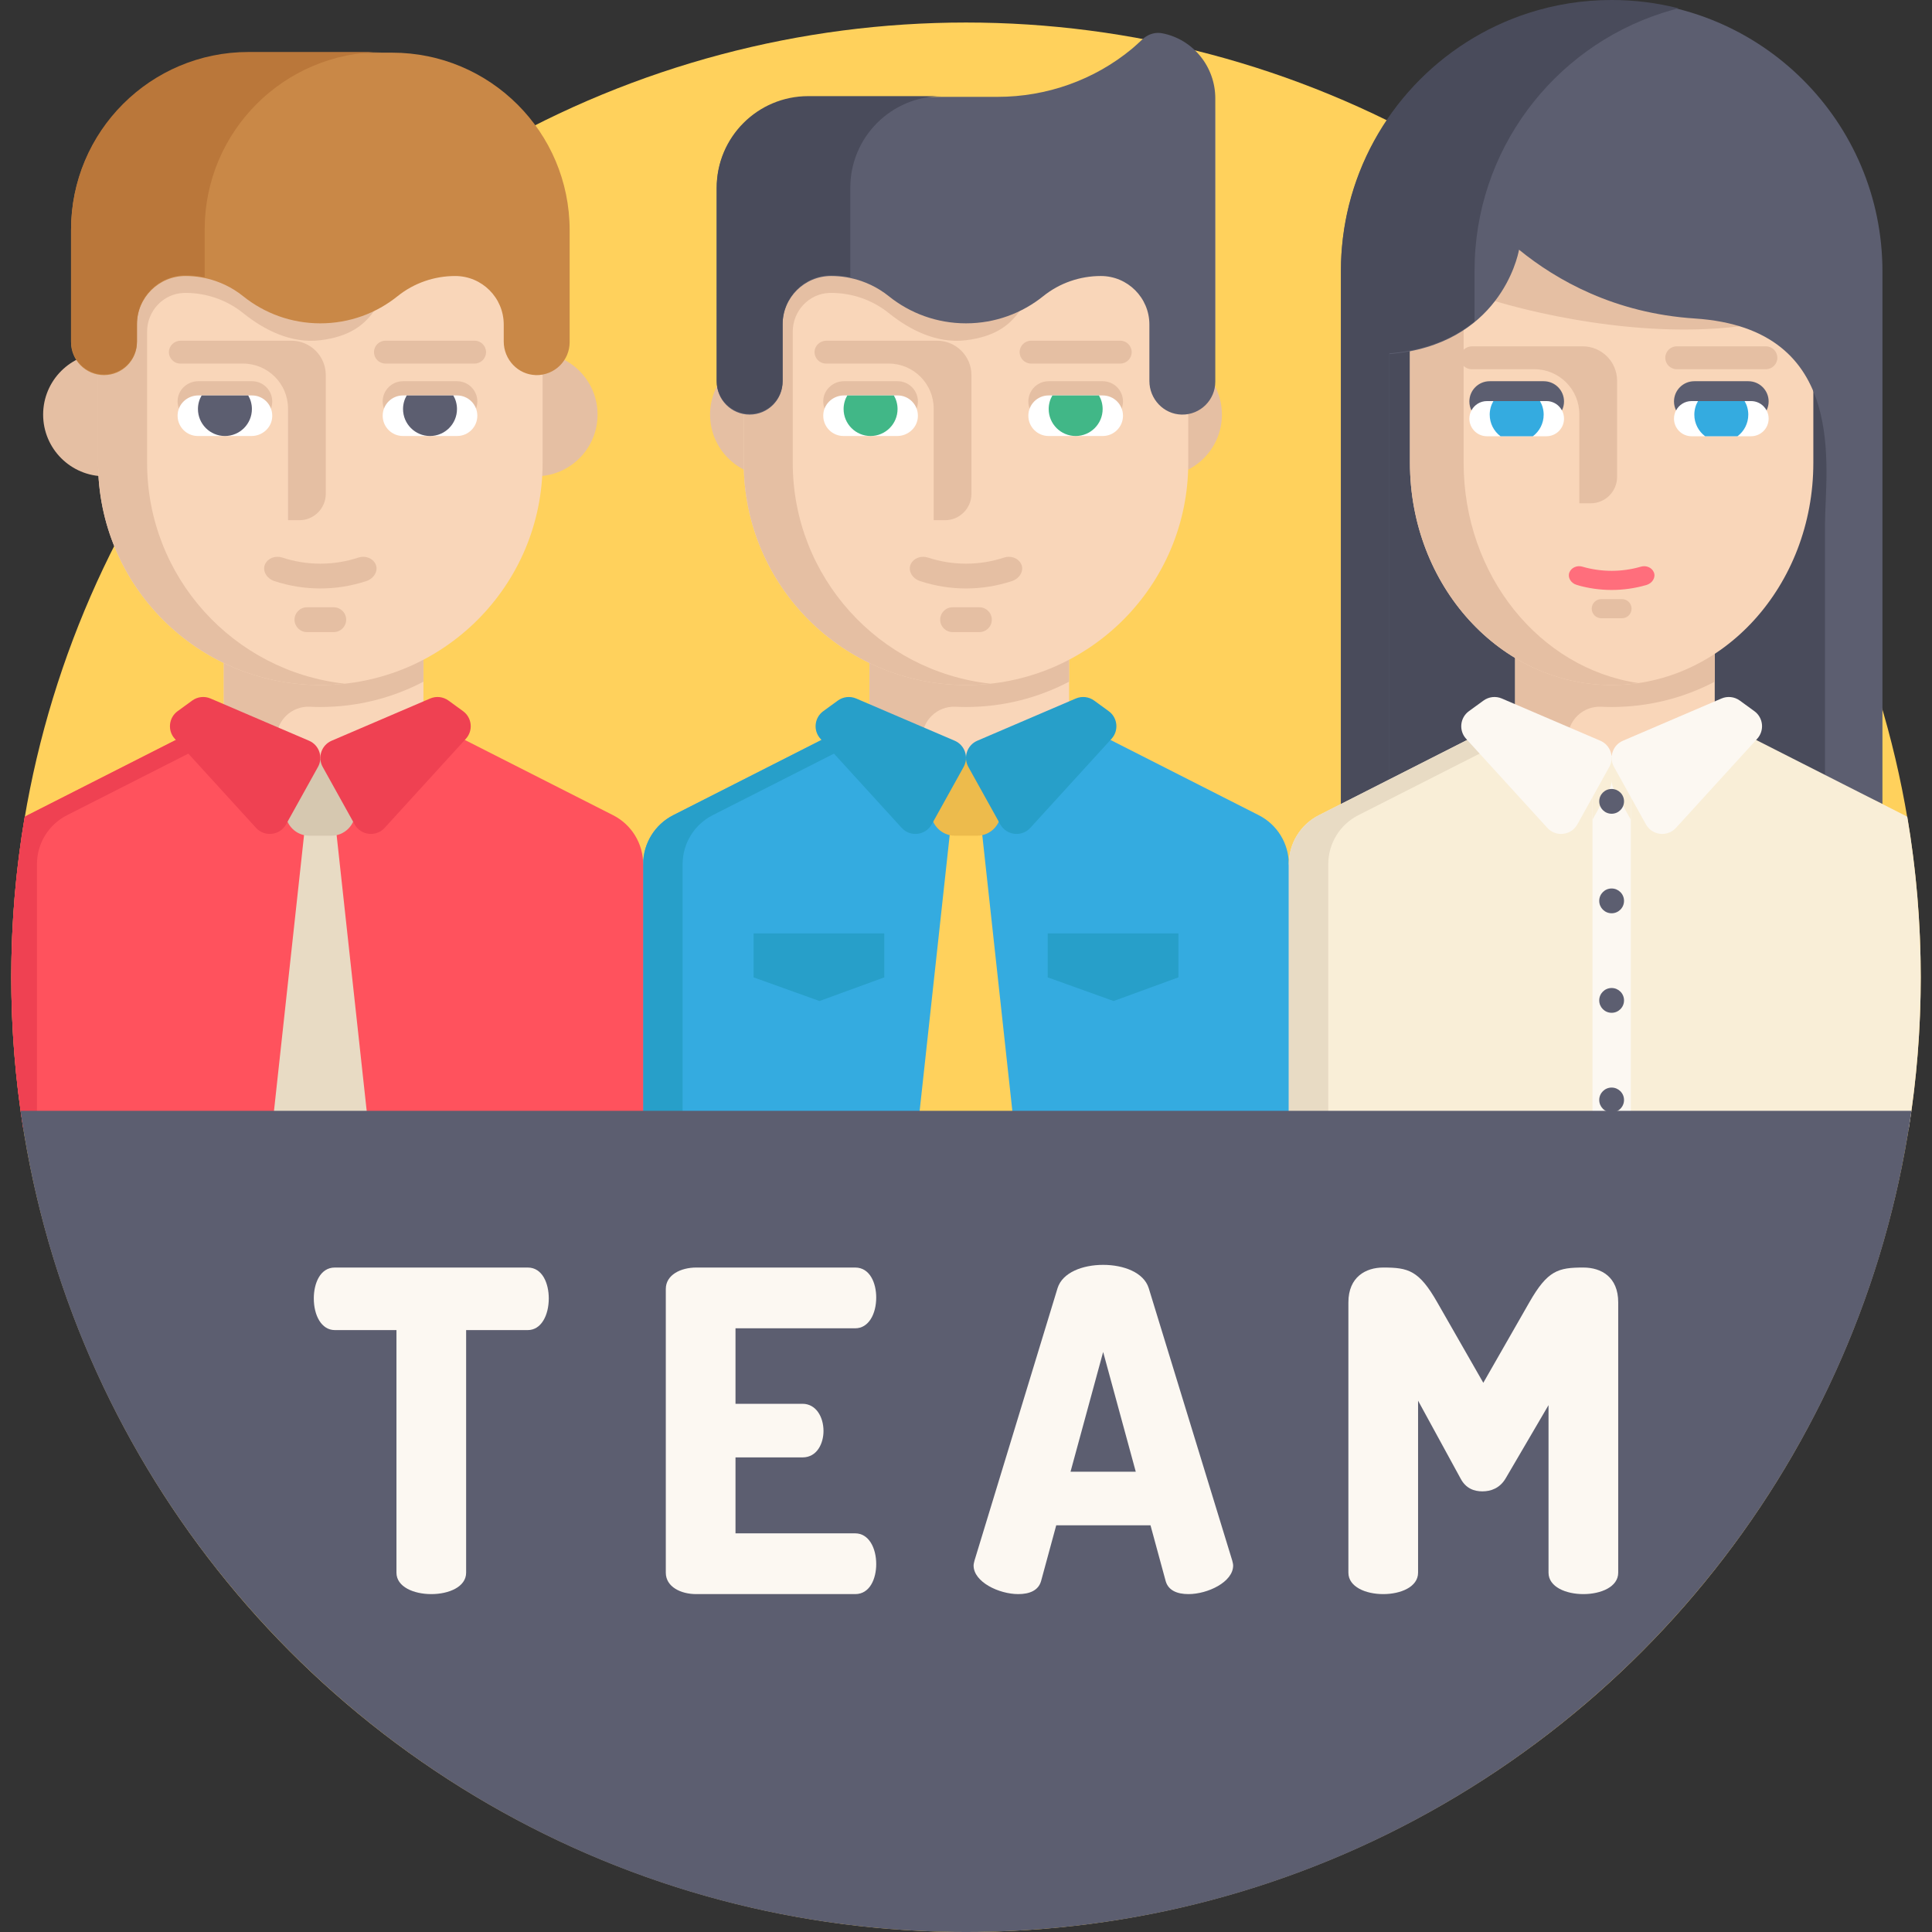 <?xml version="1.0" encoding="iso-8859-1"?>
<!-- Generator: Adobe Illustrator 19.0.0, SVG Export Plug-In . SVG Version: 6.00 Build 0)  -->
<svg version="1.1" id="Capa_1" xmlns="http://www.w3.org/2000/svg" xmlns:xlink="http://www.w3.org/1999/xlink" x="0px" y="0px"
	 viewBox="0 0 511.999 511.999" style="enable-background:new 0 0 511.999 511.999;" xml:space="preserve">
<rect x="0" y="0" width="511.999" height="511.999" fill="#333333" stroke="none"/>
<circle style="fill:#FFD15C;" cx="255.998" cy="258.983" r="253.014"/>
<path style="fill:#34ABE0;" d="M341.55,229.016l23.919,70.342H143.092l27.354-70.342c0-5.486,3.082-10.503,7.97-12.984
	l39.884-20.241l37.696-4.829l5.223,0.669h0.003l32.473,4.16l39.881,20.241C338.468,218.513,341.55,223.53,341.55,229.016z"/>
<path style="fill:#279FC9;" d="M261.219,191.631l-32.466,4.16l-39.884,20.241c-4.889,2.482-7.97,7.499-7.97,12.984v70.342h-10.452
	v-70.342c0-5.486,3.082-10.503,7.97-12.984l39.884-20.241l37.696-4.829L261.219,191.631z"/>
<rect x="230.418" y="167.144" style="fill:#F9D6B9;" width="52.906" height="34.017"/>
<g>
	<circle style="fill:#E5BFA3;" cx="204.528" cy="109.87" r="16.35"/>
	<circle style="fill:#E5BFA3;" cx="307.468" cy="109.87" r="16.35"/>
	<path style="fill:#E5BFA3;" d="M244.362,167.146L244.362,167.146h-13.949l0,0h-0.001v14.385h0.001v14.233h13.949l0,0
		c0-4.819,4.013-8.693,8.827-8.467c0.93,0.043,1.866,0.066,2.808,0.066c9.86,0,19.157-2.425,27.324-6.707v-13.51h-38.959V167.146z"
		/>
</g>
<path style="fill:#F9D6B9;" d="M314.899,35.071H197.096v87.568c0,32.53,26.371,58.902,58.902,58.902l0,0
	c32.53,0,58.902-26.371,58.902-58.902V35.071H314.899z"/>
<path style="fill:#E5BFA3;" d="M307.948,13.29c-0.179-0.034-0.359-0.058-0.541-0.074c-1.706-0.151-3.386,0.491-4.633,1.665
	c-0.891,0.84-2.031,1.894-2.807,2.536c-9.942,8.234-22.547,12.728-35.577,12.728h-50.202c-5.505,0-10.579,1.836-14.65,4.926h-2.442
	v2.121c-4.424,4.394-7.165,10.482-7.165,17.21v36.084c0,4.291,3.091,7.854,7.165,8.592v23.561c0,32.53,26.371,58.902,58.902,58.902
	l0,0c2.196,0,4.361-0.124,6.495-0.358c-29.474-3.233-52.406-28.208-52.406-58.543V87.884c0-5.435,4.231-10.036,9.662-10.25
	c0.17-0.007,0.343-0.01,0.515-0.01l0,0c5.543,0,10.936,1.861,15.255,5.335c5.605,4.509,12.784,8.151,20.48,7.206
	c15.327-1.881,14.875-12.005,20.48-16.513c4.319-3.474,9.713-5.335,15.255-5.335h0.239c7.084,0,12.616-2.646,12.626,4.44
	c0.007,4.77,3.764,26.534,8.534,26.641c2.489,0.056,4.753-0.93,6.376-2.557c1.58-1.58,2.556-3.763,2.556-6.176V30.542
	C322.065,22.164,316.179,14.849,307.948,13.29z"/>
<path style="fill:#5C5E70;" d="M322.065,26.062v75.075c0,2.412-0.977,4.596-2.556,6.176c-1.624,1.628-3.888,2.613-6.376,2.556
	c-4.775-0.107-8.534-4.133-8.534-8.908V86.009c0-3.554-1.44-6.767-3.768-9.096s-5.543-3.768-9.096-3.768
	c-5.543,0-10.935,1.861-15.257,5.336c-5.602,4.507-12.724,7.206-20.48,7.206c-7.753,0-14.875-2.7-20.477-7.206
	c-0.74-0.597-1.514-1.144-2.314-1.642c-0.009-0.009-0.021-0.014-0.03-0.021c-1.523-0.95-3.142-1.72-4.826-2.308
	c-2.583-0.898-5.315-1.365-8.087-1.365c-7.104,0-12.864,5.76-12.864,12.864v15.131c0,2.41-0.977,4.596-2.559,6.176
	c-1.58,1.58-3.763,2.556-6.176,2.556c-4.823,0-8.732-3.909-8.732-8.735V49.923c0-13.396,10.861-24.257,24.257-24.257h50.202
	c13.029,0,25.634-4.494,35.576-12.727c0.777-0.642,1.917-1.696,2.807-2.535c1.249-1.176,2.93-1.816,4.635-1.667
	c0.179,0.014,0.361,0.039,0.54,0.074C316.178,10.369,322.065,17.686,322.065,26.062z"/>
<path style="fill:#E5BFA3;" d="M243.213,107.069c-0.328,2.715-2.724,4.707-5.459,4.707h-14.21c-1.484,0-2.828-0.6-3.801-1.574
	c-1.114-1.117-1.744-2.723-1.534-4.47c0.328-2.715,2.724-4.707,5.459-4.707h14.21c1.484,0,2.828,0.6,3.801,1.574
	C242.795,103.718,243.425,105.324,243.213,107.069z"/>
<path style="fill:#FFFFFF;" d="M243.213,110.839c-0.328,2.715-2.724,4.707-5.459,4.707h-14.21c-1.484,0-2.828-0.6-3.801-1.574
	c-1.114-1.117-1.744-2.723-1.534-4.47c0.328-2.715,2.724-4.707,5.459-4.707h14.21c1.484,0,2.828,0.6,3.801,1.574
	C242.795,107.488,243.425,109.093,243.213,110.839z"/>
<path style="fill:#E5BFA3;" d="M292.229,101.027h-14.333c-2.969,0-5.375,2.406-5.375,5.375l0,0c0,2.969,2.406,5.375,5.375,5.375
	h14.333c2.969,0,5.375-2.406,5.375-5.375l0,0C297.604,103.433,295.197,101.027,292.229,101.027z"/>
<path style="fill:#FFFFFF;" d="M292.229,104.796h-14.333c-2.969,0-5.375,2.406-5.375,5.375l0,0c0,2.969,2.406,5.375,5.375,5.375
	h14.333c2.969,0,5.375-2.406,5.375-5.375l0,0C297.604,107.203,295.197,104.796,292.229,104.796z"/>
<path style="fill:#E5BFA3;" d="M296.878,90.289h-23.633c-1.673,0-3.03,1.356-3.03,3.03l0,0c0,1.673,1.356,3.03,3.03,3.03h23.633
	c1.673,0,3.03-1.356,3.03-3.03l0,0C299.908,91.645,298.551,90.289,296.878,90.289z"/>
<g>
	<path style="fill:#41B787;" d="M237.86,108.397c0,3.948-3.201,7.149-7.149,7.149s-7.149-3.201-7.149-7.149
		c0-1.314,0.355-2.545,0.977-3.601h12.345C237.505,105.853,237.86,107.084,237.86,108.397z"/>
	<path style="fill:#41B787;" d="M292.211,108.397c0,3.948-3.201,7.149-7.149,7.149c-3.948,0-7.149-3.201-7.149-7.149
		c0-1.314,0.355-2.545,0.977-3.601h12.345C291.856,105.853,292.211,107.084,292.211,108.397z"/>
</g>
<g>
	<path style="fill:#E5BFA3;" d="M218.996,90.289c-1.668,0-3.099,1.305-3.129,2.973c-0.031,1.699,1.337,3.087,3.029,3.087h16.603
		c6.592,0,11.936,5.344,11.936,11.936v29.573h3.008c3.863,0,6.997-3.132,6.997-6.997V99.403c0-5.034-4.081-9.116-9.116-9.116
		h-29.328V90.289z"/>
	<path style="fill:#E5BFA3;" d="M266.102,147.756c-6.561,2.162-13.647,2.162-20.209,0c-1.754-0.571-3.757,0.114-4.536,1.755l0,0
		c-0.779,1.636,0.297,3.769,2.481,4.486c7.896,2.602,16.424,2.602,24.32,0c2.182-0.718,3.259-2.851,2.481-4.486l0,0
		C269.859,147.867,267.856,147.185,266.102,147.756z"/>
	<path style="fill:#E5BFA3;" d="M259.556,160.938h-7.115c-1.814,0-3.285,1.471-3.285,3.285l0,0c0,1.814,1.471,3.285,3.285,3.285
		h7.115c1.814,0,3.285-1.471,3.285-3.285l0,0C262.84,162.409,261.369,160.938,259.556,160.938z"/>
</g>
<polygon style="fill:#FFD15C;" points="268.822,299.357 243.174,299.357 251.89,219.382 260.102,219.382 "/>
<path style="fill:#EDBB4C;" d="M258.932,221.472h-5.869c-3.492,0-6.323-2.831-6.323-6.323v-7.661c0-3.492,2.831-6.323,6.323-6.323
	h5.869c3.492,0,6.323,2.831,6.323,6.323v7.661C265.255,218.641,262.425,221.472,258.932,221.472z"/>
<g>
	<path style="fill:#279FC9;" d="M226.893,185.11l26.109,11.189c2.691,1.154,3.794,4.381,2.372,6.94l-8.456,15.22
		c-1.64,2.953-5.694,3.425-7.969,0.929l-21.518-23.599c-1.984-2.176-1.636-5.592,0.745-7.324l3.863-2.81
		C223.449,184.632,225.292,184.424,226.893,185.11z"/>
	<path style="fill:#279FC9;" d="M285.103,185.11L258.994,196.3c-2.691,1.154-3.794,4.381-2.372,6.94l8.456,15.22
		c1.64,2.953,5.694,3.425,7.969,0.929l21.518-23.599c1.984-2.176,1.636-5.592-0.745-7.324l-3.863-2.81
		C288.547,184.632,286.704,184.424,285.103,185.11z"/>
	<polygon style="fill:#279FC9;" points="312.289,259.01 295.118,265.281 277.648,259.01 277.648,247.363 312.289,247.363 	"/>
	<polygon style="fill:#279FC9;" points="234.347,259.01 217.176,265.281 199.707,259.01 199.707,247.363 234.347,247.363 	"/>
</g>
<path style="fill:#FF525D;" d="M170.441,229.016v70.338H6.199c-2.117-13.146-3.212-26.623-3.212-40.369
	c0-14.489,1.219-28.699,3.563-42.527c0.248-0.155,0.506-0.289,0.764-0.423l39.883-20.241l37.694-4.833l5.226,0.671l32.479,4.162
	l39.873,20.241C167.364,218.513,170.441,223.532,170.441,229.016z"/>
<path style="fill:#EF4152;" d="M90.117,191.632l-32.468,4.162l-39.883,20.241c-4.895,2.478-7.973,7.497-7.973,12.981v70.338H6.199
	c-2.117-13.146-3.212-26.623-3.212-40.369c0-14.489,1.219-28.699,3.563-42.527c0.248-0.155,0.506-0.289,0.764-0.423l39.883-20.241
	l37.694-4.833L90.117,191.632z"/>
<rect x="59.308" y="167.144" style="fill:#F9D6B9;" width="52.906" height="34.017"/>
<g>
	<circle style="fill:#E5BFA3;" cx="27.782" cy="109.87" r="16.35"/>
	<circle style="fill:#E5BFA3;" cx="142.007" cy="109.87" r="16.35"/>
	<path style="fill:#E5BFA3;" d="M73.258,167.146L73.258,167.146H59.309l0,0h-0.001v14.385h0.001v14.233h13.949l0,0
		c0-4.819,4.013-8.693,8.827-8.467c0.93,0.043,1.866,0.066,2.808,0.066c9.86,0,19.157-2.425,27.324-6.707v-13.51H73.258V167.146z"/>
</g>
<path style="fill:#F9D6B9;" d="M143.795,63.2L25.992,56.929v65.71c0,32.53,26.371,58.902,58.902,58.902l0,0
	c32.53,0,58.902-26.371,58.902-58.902V63.2z"/>
<path style="fill:#E5BFA3;" d="M93.286,30.145l-36.085,3.124c-5.505,0-10.579,1.836-14.65,4.926h-2.442v2.121
	c-4.424,4.394-7.165,10.482-7.165,17.21l-9.257,32.96c0,4.291-1.769,7.854,2.306,8.592v23.561c0,32.53,26.371,58.902,58.902,58.902
	l0,0c2.196,0,4.361-0.124,6.495-0.358c-29.474-3.233-52.407-28.208-52.407-58.543V87.884c0-5.435,4.231-10.036,9.662-10.25
	c0.17-0.007,0.343-0.01,0.515-0.01l0,0c5.543,0,10.936,1.861,15.255,5.335c5.605,4.509,12.784,8.151,20.48,7.206
	c15.327-1.881,14.875-12.005,20.48-16.513c4.319-3.474,9.713-5.335,15.255-5.335h0.239c7.084,0,12.616-2.646,12.626,4.44
	c0.007,4.77,3.764,26.534,8.534,26.641c2.489,0.056,4.753-0.93,6.376-2.557c1.58-1.58-0.43-3.763-0.43-6.176l-2.149-8.054"/>
<path style="fill:#C98847;" d="M150.961,60.999v29.672c0,2.412-0.977,4.596-2.556,6.176c-1.624,1.628-3.888,2.613-6.376,2.556
	c-4.775-0.107-8.534-4.133-8.534-8.908v-4.485c0-3.554-1.44-6.767-3.768-9.096s-5.543-3.768-9.096-3.768
	c-5.543,0-10.935,1.861-15.257,5.336c-5.602,4.507-12.724,7.206-20.48,7.206c-7.753,0-14.874-2.7-20.477-7.206
	c-0.74-0.597-1.514-1.144-2.314-1.642c-0.009-0.009-0.021-0.014-0.03-0.021c-1.523-0.95-3.142-1.72-4.826-2.308
	c-2.586-0.898-5.318-1.365-8.092-1.365c-7.101,0-12.859,5.767-12.859,12.871v4.659c0,2.41-0.977,4.596-2.559,6.176
	c-1.58,1.58-3.763,2.556-6.176,2.556c-4.823,0-8.732-3.909-8.732-8.735V60.999c0-25.981,21.059-47.043,47.04-47.043h38.051
	C129.899,13.956,150.961,35.018,150.961,60.999z"/>
<path style="fill:#E5BFA3;" d="M72.109,107.069c-0.328,2.715-2.724,4.707-5.459,4.707H52.44c-1.484,0-2.828-0.6-3.801-1.574
	c-1.114-1.117-1.744-2.723-1.534-4.47c0.328-2.715,2.724-4.707,5.459-4.707h14.21c1.484,0,2.828,0.6,3.801,1.574
	C71.69,103.718,72.32,105.324,72.109,107.069z"/>
<path style="fill:#FFFFFF;" d="M72.109,110.839c-0.328,2.715-2.724,4.707-5.459,4.707H52.44c-1.484,0-2.828-0.6-3.801-1.574
	c-1.114-1.117-1.744-2.723-1.534-4.47c0.328-2.715,2.724-4.707,5.459-4.707h14.21c1.484,0,2.828,0.6,3.801,1.574
	C71.69,107.488,72.32,109.093,72.109,110.839z"/>
<path style="fill:#E5BFA3;" d="M121.124,101.027h-14.333c-2.969,0-5.375,2.406-5.375,5.375l0,0c0,2.969,2.406,5.375,5.375,5.375
	h14.333c2.969,0,5.375-2.406,5.375-5.375l0,0C126.499,103.433,124.093,101.027,121.124,101.027z"/>
<path style="fill:#FFFFFF;" d="M121.124,104.796h-14.333c-2.969,0-5.375,2.406-5.375,5.375l0,0c0,2.969,2.406,5.375,5.375,5.375
	h14.333c2.969,0,5.375-2.406,5.375-5.375l0,0C126.499,107.203,124.093,104.796,121.124,104.796z"/>
<path style="fill:#E5BFA3;" d="M125.773,90.289h-23.632c-1.673,0-3.03,1.356-3.03,3.03l0,0c0,1.673,1.356,3.03,3.03,3.03h23.633
	c1.673,0,3.03-1.356,3.03-3.03l0,0C128.803,91.645,127.446,90.289,125.773,90.289z"/>
<g>
	<path style="fill:#5C5E70;" d="M66.756,108.397c0,3.948-3.201,7.149-7.149,7.149s-7.149-3.201-7.149-7.149
		c0-1.314,0.355-2.545,0.977-3.601h12.345C66.401,105.853,66.756,107.084,66.756,108.397z"/>
	<path style="fill:#5C5E70;" d="M121.106,108.397c0,3.948-3.201,7.149-7.149,7.149c-3.948,0-7.149-3.201-7.149-7.149
		c0-1.314,0.355-2.545,0.977-3.601h12.345C120.751,105.853,121.106,107.084,121.106,108.397z"/>
</g>
<g>
	<path style="fill:#E5BFA3;" d="M47.891,90.289c-1.668,0-3.099,1.305-3.129,2.973c-0.031,1.699,1.337,3.087,3.029,3.087h16.603
		c6.592,0,11.936,5.344,11.936,11.936v29.573h3.008c3.863,0,6.997-3.132,6.997-6.997V99.403c0-5.034-4.081-9.116-9.116-9.116H47.891
		V90.289z"/>
	<path style="fill:#E5BFA3;" d="M94.997,147.756c-6.561,2.162-13.648,2.162-20.209,0c-1.753-0.573-3.756,0.11-4.536,1.755l0,0
		c-0.779,1.634,0.298,3.768,2.481,4.486c7.896,2.602,16.424,2.602,24.32,0c2.183-0.716,3.259-2.852,2.481-4.486l0,0
		C98.754,147.869,96.752,147.184,94.997,147.756z"/>
	<path style="fill:#E5BFA3;" d="M88.451,160.938h-7.115c-1.814,0-3.285,1.471-3.285,3.285l0,0c0,1.814,1.471,3.285,3.285,3.285
		h7.115c1.814,0,3.285-1.471,3.285-3.285l0,0C91.736,162.409,90.265,160.938,88.451,160.938z"/>
</g>
<polygon style="fill:#E8DBC4;" points="97.718,299.357 72.069,299.357 80.786,219.382 88.998,219.382 "/>
<path style="fill:#D6C8B0;" d="M87.828,221.472h-5.869c-3.492,0-6.323-2.831-6.323-6.323v-7.661c0-3.492,2.831-6.323,6.323-6.323
	h5.869c3.492,0,6.323,2.831,6.323,6.323v7.661C94.151,218.641,91.32,221.472,87.828,221.472z"/>
<g>
	<path style="fill:#EF4152;" d="M55.789,185.11L81.898,196.3c2.691,1.154,3.794,4.381,2.372,6.94l-8.455,15.22
		c-1.64,2.953-5.694,3.425-7.969,0.929l-21.518-23.599c-1.984-2.176-1.636-5.592,0.745-7.324l3.863-2.81
		C52.344,184.632,54.188,184.424,55.789,185.11z"/>
	<path style="fill:#EF4152;" d="M113.998,185.11L87.889,196.3c-2.691,1.154-3.794,4.381-2.372,6.94l8.456,15.22
		c1.64,2.953,5.694,3.425,7.969,0.929l21.518-23.599c1.984-2.176,1.636-5.592-0.745-7.324l-3.863-2.81
		C117.442,184.632,115.599,184.424,113.998,185.11z"/>
</g>
<rect x="360.508" y="59.722" style="fill:#494B5B;" width="127.209" height="169.757"/>
<rect x="401.517" y="167.144" style="fill:#F9D6B9;" width="52.906" height="34.017"/>
<path style="fill:#E5BFA3;" d="M415.467,167.146L415.467,167.146h-13.949l0,0h-0.001v14.385h0.001v14.233h13.949l0,0
	c0-4.819,4.013-8.693,8.827-8.467c0.93,0.043,1.866,0.066,2.808,0.066c9.86,0,19.157-2.425,27.324-6.707v-13.51h-38.959V167.146z"/>
<path style="fill:#F9D6B9;" d="M480.552,63.2l-106.901-6.272v65.71c0,32.53,23.931,58.902,53.451,58.902l0,0
	c29.52,0,53.451-26.371,53.451-58.902V63.2H480.552z"/>
<g>
	<path style="fill:#E5BFA3;" d="M387.878,122.639V57.764l-14.227-0.834v65.71c0,32.53,23.931,58.902,53.451,58.902l0,0
		c2.412,0,4.786-0.18,7.113-0.52C408.058,177.186,387.878,152.512,387.878,122.639z"/>
	<path style="fill:#E5BFA3;" d="M396.185,79.781c0,0,33.267,10.593,64.863,6.688c31.597-3.905-5.58-24.956-5.58-24.956
		l-53.751-3.584l-7.614,3.584"/>
	<path style="fill:#E5BFA3;" d="M467.982,91.782H444.35c-1.673,0-3.03,1.356-3.03,3.03l0,0c0,1.673,1.356,3.03,3.03,3.03h23.633
		c1.673,0,3.03-1.356,3.03-3.03l0,0C471.011,93.138,469.655,91.782,467.982,91.782z"/>
	<path style="fill:#E5BFA3;" d="M390.1,91.782c-1.668,0-3.099,1.305-3.129,2.973c-0.031,1.699,1.337,3.087,3.029,3.087h16.603
		c6.592,0,11.936,5.344,11.936,11.936v23.601h3.008c3.863,0,6.997-3.132,6.997-6.997v-25.485c0-5.034-4.081-9.116-9.116-9.116H390.1
		V91.782z"/>
</g>
<path style="fill:#FF6E7C;" d="M434.883,150.166c-5.081,1.478-10.481,1.478-15.562,0c-1.36-0.391-2.869,0.215-3.407,1.51l0,0
	c-0.538,1.29,0.333,2.877,1.991,3.358c6.006,1.747,12.388,1.747,18.394,0c1.659-0.481,2.529-2.069,1.991-3.358l0,0
	C437.752,150.381,436.243,149.775,434.883,150.166z"/>
<path style="fill:#E5BFA3;" d="M429.847,158.768h-5.491c-1.4,0-2.535,1.135-2.535,2.535l0,0c0,1.4,1.135,2.535,2.535,2.535h5.491
	c1.4,0,2.535-1.135,2.535-2.535l0,0C432.382,159.903,431.247,158.768,429.847,158.768z"/>
<path style="fill:#5C5E70;" d="M498.866,71.934V213.08l-15.232-7.197c0,0,0-51.901,0-66.662c0-14.762,6.704-52.131-34.506-54.819
	c-21.166-1.38-36.582-10.088-46.571-18.231c-0.003,0.012-0.009,0.048-0.021,0.107c0,0.003,0,0.003,0,0.003
	c-0.338,1.816-5.252,25.135-34.333,27.552v115.796l-12.844,6.767V71.934c0-31.95,20.882-59.02,49.746-68.308h0.003
	c6.932-2.234,14.323-3.437,21.997-3.437h0.018C466.745,0.19,498.866,32.31,498.866,71.934z"/>
<path style="fill:#494B5B;" d="M249.598,25.477c-13.394,0-24.258,10.864-24.258,24.258v23.752c-1.652-0.351-3.356-0.527-5.081-0.527
	c-7.105,0-12.857,5.763-12.857,12.868v15.129c0,2.406-0.981,4.596-2.561,6.176c-1.58,1.58-3.769,2.551-6.176,2.551
	c-4.823,0-8.737-3.904-8.737-8.737V49.735c0-13.394,10.864-24.258,24.258-24.258H249.598z"/>
<path style="fill:#BA773A;" d="M101.28,13.776c-25.983,0-47.04,21.057-47.04,47.04v12.671c-1.663-0.351-3.367-0.527-5.091-0.527
	c-7.095,0-12.857,5.763-12.857,12.868v4.658c0,2.417-0.971,4.596-2.561,6.176c-1.58,1.58-3.759,2.561-6.176,2.561
	c-4.823,0-8.726-3.914-8.726-8.737v-29.67c0-25.983,21.057-47.04,47.04-47.04H101.28z"/>
<path style="fill:#494B5B;" d="M444.811,2.2c-1.456,0.372-2.881,0.785-4.296,1.239c-28.864,9.294-49.746,36.362-49.746,68.314
	v13.436c-5.102,4.172-12.341,7.611-22.565,8.458v115.798l-12.847,6.764V71.753c0-5.99,0.733-11.814,2.117-17.37
	c5.99-24.103,24.176-43.394,47.629-50.944c3.47-1.115,7.043-1.972,10.72-2.561C419.5,0.299,423.259,0,427.1,0h0.021
	C433.224,0,439.152,0.764,444.811,2.2z"/>
<path style="fill:#F9EED7;" d="M509.015,258.985c0,13.745-1.095,27.222-3.212,40.369H341.551v-70.338
	c0-5.484,3.077-10.503,7.973-12.981l39.883-20.241l35.133,5.277l7.787,1.291v5.37l32.468-11.938l39.883,20.241
	c0.269,0.134,0.527,0.279,0.775,0.423C507.796,230.286,509.015,244.496,509.015,258.985z"/>
<path style="fill:#E8DBC4;" d="M409.409,197.582l-9.552-1.792l-39.884,20.241c-4.889,2.482-7.97,7.499-7.97,12.984v70.342h-10.452
	v-70.342c0-5.486,3.082-10.503,7.97-12.984l39.884-20.241l14.927-4.829L409.409,197.582z"/>
<rect x="422.027" y="200.273" style="fill:#FCF8F2;" width="10.154" height="99.089"/>
<path style="fill:#F9EED7;" d="M434.494,200.469h-12.269v0.998l-0.199-0.086v15.848l4.452-8.015
	c0.424-0.761,0.624-1.585,0.624-2.395c0,0.81,0.2,1.631,0.624,2.395l4.452,8.015v-10.41h2.314v-6.35H434.494z"/>
<g>
	<path style="fill:#FCF8F2;" d="M397.998,185.11l26.109,11.189c2.691,1.154,3.794,4.381,2.372,6.94l-8.456,15.22
		c-1.64,2.953-5.694,3.425-7.969,0.929l-21.518-23.599c-1.984-2.176-1.636-5.592,0.745-7.324l3.863-2.81
		C394.554,184.632,396.397,184.424,397.998,185.11z"/>
	<path style="fill:#FCF8F2;" d="M456.207,185.11L430.098,196.3c-2.691,1.154-3.794,4.381-2.372,6.94l8.456,15.22
		c1.64,2.953,5.694,3.425,7.969,0.929l21.518-23.599c1.984-2.176,1.636-5.592-0.745-7.324l-3.863-2.81
		C459.65,184.632,457.807,184.424,456.207,185.11z"/>
</g>
<g>
	<circle style="fill:#5C5E70;" cx="427.097" cy="212.366" r="3.285"/>
	<circle style="fill:#5C5E70;" cx="427.097" cy="238.742" r="3.285"/>
	<circle style="fill:#5C5E70;" cx="427.097" cy="265.117" r="3.285"/>
	<circle style="fill:#5C5E70;" cx="427.097" cy="291.503" r="3.285"/>
</g>
<path style="fill:#FFFFFF;" d="M468.707,110.947c0,2.575-2.084,4.662-4.659,4.662h-15.764c-1.287,0-2.452-0.523-3.294-1.365
	c-0.845-0.845-1.364-2.01-1.364-3.296c0-0.792,0.197-1.538,0.546-2.191c0.784-1.467,0.991-3.807,2.773-3.807l18.158-0.241
	c1.287,0,2.291,2.727,2.563,1.568c0.323-1.377,0.277,2.072,0.495,2.48C468.509,109.409,468.707,110.155,468.707,110.947z"/>
<path style="fill:#34ABE0;" d="M463.313,109.891c0,2.338-1.123,4.417-2.861,5.719h-8.577c-1.738-1.302-2.861-3.38-2.861-5.719
	c0-1.314,0.355-2.545,0.977-3.601l6.557-1.163l5.789,1.163C462.958,107.346,463.313,108.576,463.313,109.891z"/>
<path style="fill:#5C5E70;" d="M448.284,106.289h15.764c1.287,0,2.452,0.523,3.294,1.365c0.323,0.323,0.599,0.695,0.817,1.103
	c0.348-0.712,0.549-1.509,0.549-2.355c0-2.969-2.406-5.375-5.375-5.375h-14.333c-2.969,0-5.375,2.406-5.375,5.375
	c0,0.846,0.2,1.643,0.549,2.356C444.957,107.289,446.503,106.289,448.284,106.289z"/>
<path style="fill:#FFFFFF;" d="M414.481,110.947c0,2.575-2.084,4.662-4.659,4.662h-15.764c-1.287,0-2.452-0.523-3.293-1.365
	c-0.845-0.845-1.365-2.01-1.365-3.296c0-0.792,0.197-1.538,0.546-2.191c0.784-1.467,0.991-3.807,2.773-3.807l18.158-0.241
	c1.287,0,2.291,2.727,2.563,1.568c0.323-1.377,0.277,2.072,0.494,2.48C414.282,109.408,414.481,110.155,414.481,110.947z"/>
<path style="fill:#34ABE0;" d="M409.087,109.891c0,2.338-1.123,4.417-2.861,5.719h-8.577c-1.738-1.302-2.861-3.38-2.861-5.719
	c0-1.314,0.355-2.545,0.977-3.601l6.557-1.163l5.788,1.163C408.732,107.346,409.087,108.576,409.087,109.891z"/>
<g>
	<path style="fill:#5C5E70;" d="M394.057,106.289h15.764c1.287,0,2.452,0.523,3.294,1.365c0.323,0.323,0.599,0.695,0.817,1.103
		c0.348-0.712,0.549-1.509,0.549-2.355c0-2.969-2.406-5.375-5.375-5.375h-14.333c-2.969,0-5.375,2.406-5.375,5.375
		c0,0.846,0.2,1.643,0.549,2.356C390.73,107.289,392.276,106.289,394.057,106.289z"/>
	<path style="fill:#5C5E70;" d="M506.547,294.376c-0.227,1.663-0.475,3.325-0.744,4.978c-8.85,55.229-35.587,104.5-74.087,141.667
		c-45.512,43.942-107.453,70.978-175.716,70.978s-130.204-27.036-175.716-70.978c-38.499-37.167-65.236-86.438-74.087-141.667
		c-0.269-1.652-0.516-3.315-0.744-4.978H506.547z"/>
</g>
<g>
	<path style="fill:#FCF8F2;" d="M139.867,335.911c3.907,0,5.565,4.262,5.565,8.169c0,4.498-2.013,8.406-5.565,8.406h-16.337v64.285
		c0,3.788-4.617,5.682-9.233,5.682c-4.616,0-9.233-1.894-9.233-5.682v-64.285H88.725c-3.551,0-5.565-3.907-5.565-8.406
		c0-3.907,1.658-8.169,5.565-8.169H139.867z"/>
	<path style="fill:#FCF8F2;" d="M194.915,372.019h17.757c3.551,0,5.565,3.434,5.565,7.222c0,3.196-1.658,6.985-5.565,6.985h-17.757
		v20.126h31.728c3.551,0,5.565,3.788,5.565,8.169c0,3.789-1.657,7.932-5.565,7.932h-42.146c-4.025,0-8.052-1.894-8.052-5.682
		v-75.177c0-3.789,4.025-5.683,8.052-5.683h42.146c3.907,0,5.565,4.143,5.565,7.932c0,4.381-2.013,8.169-5.565,8.169h-31.728
		V372.019z"/>
	<path style="fill:#FCF8F2;" d="M258.013,414.876c0-0.355,0.117-0.828,0.236-1.302l22.019-72.217
		c1.303-4.144,6.63-6.156,12.075-6.156s10.773,2.013,12.075,6.156l22.139,72.217c0.119,0.474,0.238,0.947,0.238,1.302
		c0,4.381-6.749,7.577-11.84,7.577c-2.959,0-5.327-0.947-6.037-3.434l-4.026-14.799h-24.98l-4.023,14.799
		c-0.712,2.487-3.08,3.434-6.039,3.434C264.759,422.453,258.013,419.256,258.013,414.876z M300.988,390.014l-8.643-31.728
		l-8.643,31.728H300.988z"/>
	<path style="fill:#FCF8F2;" d="M399.01,391.79c-1.539,2.604-3.907,3.434-6.158,3.434c-2.13,0-4.379-0.71-5.801-3.434
		l-11.247-20.599v45.581c0,3.788-4.617,5.682-9.233,5.682c-4.616,0-9.233-1.894-9.233-5.682v-71.626
		c0-6.749,4.617-9.234,9.233-9.234c6.63,0,9.472,0.711,14.325,9.234l12.195,21.31l12.193-21.31
		c4.855-8.524,7.697-9.234,14.327-9.234c4.734,0,9.233,2.486,9.233,9.234v71.626c0,3.788-4.617,5.682-9.233,5.682
		c-4.619,0-9.236-1.894-9.236-5.682v-44.396L399.01,391.79z"/>
</g>
<g>
</g>
<g>
</g>
<g>
</g>
<g>
</g>
<g>
</g>
<g>
</g>
<g>
</g>
<g>
</g>
<g>
</g>
<g>
</g>
<g>
</g>
<g>
</g>
<g>
</g>
<g>
</g>
<g>
</g>
</svg>
